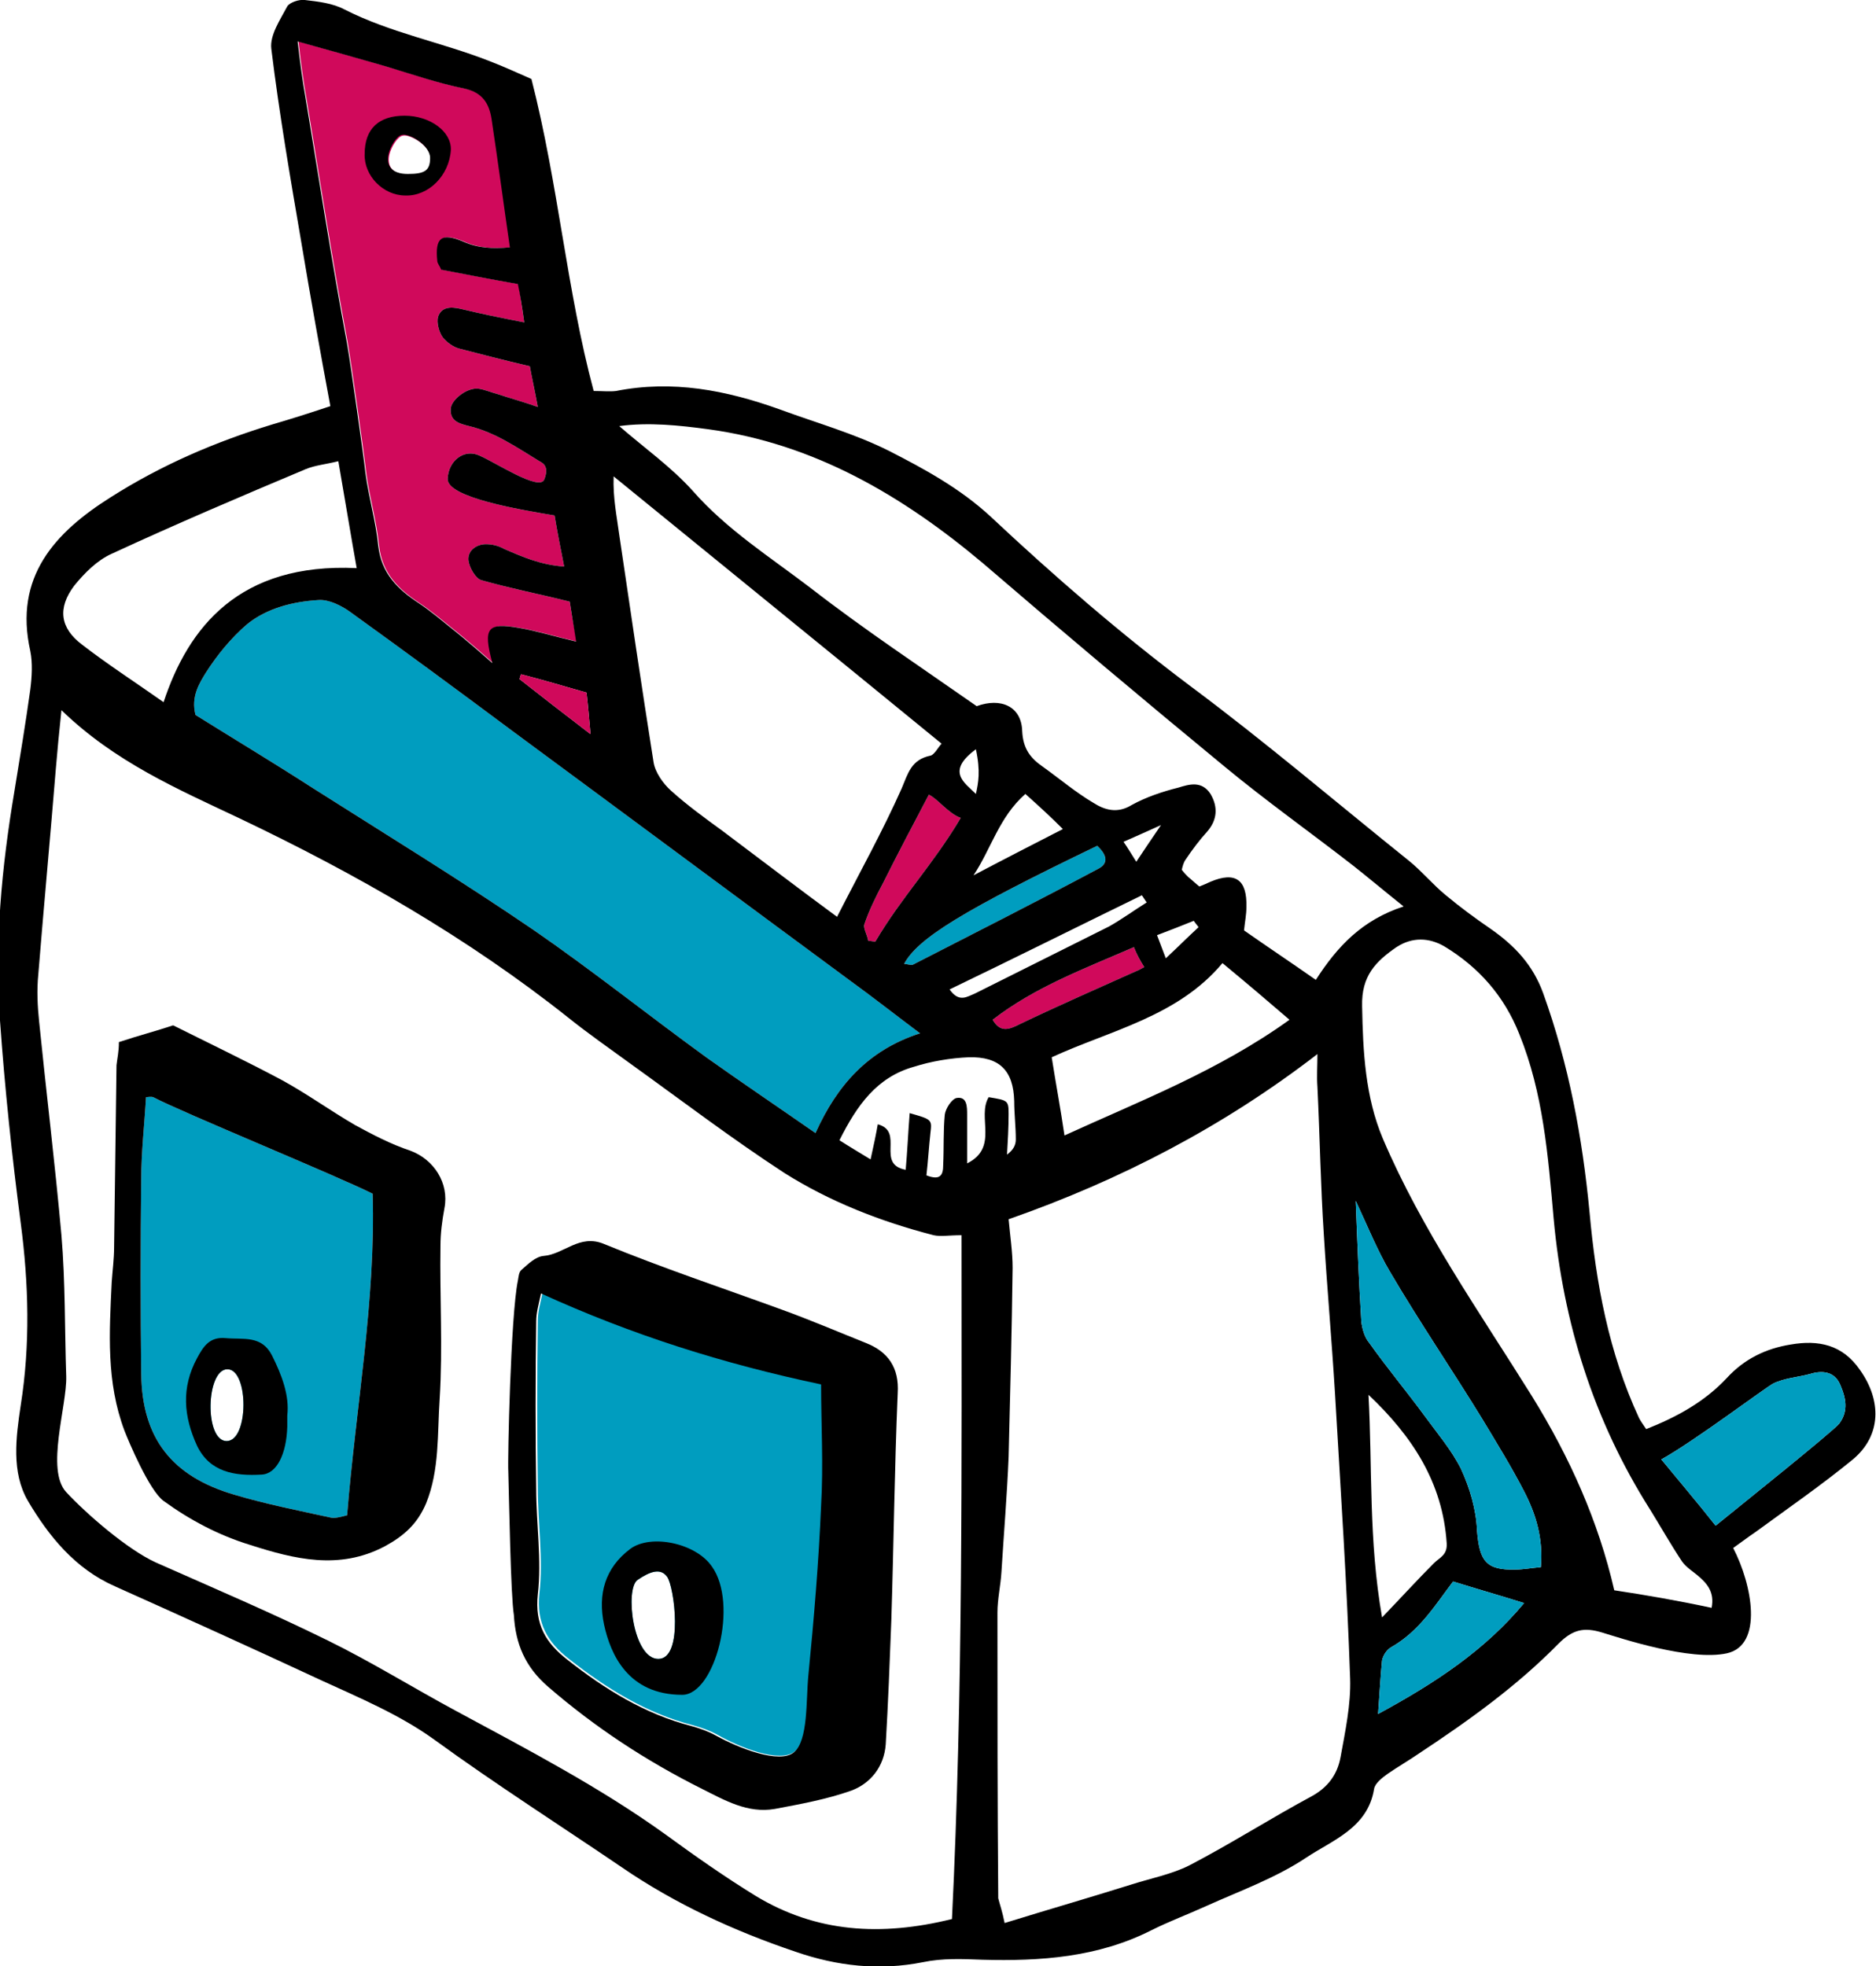 <?xml version="1.0" encoding="utf-8"?>
<!-- Generator: Adobe Illustrator 19.1.0, SVG Export Plug-In . SVG Version: 6.00 Build 0)  -->
<svg version="1.1" id="Calque_1" xmlns="http://www.w3.org/2000/svg" xmlns:xlink="http://www.w3.org/1999/xlink" x="0px" y="0px"
	 viewBox="0 0 235.1 246.4" style="enable-background:new 0 0 235.1 246.4;" xml:space="preserve">
<style type="text/css">
	.st0{fill:#009DBF;}
	.st1{fill:#D0095B;}
	.st2{fill:#009EC0;}
	.st3{fill:#D1005A;}
	.st4{fill:#C0BFBF;}
	.st5{enable-background:new    ;}
	.st6{fill:none;stroke:#D0095B;stroke-width:3;stroke-miterlimit:10;}
	.st7{fill:#FFFFFF;stroke:#D0095B;stroke-width:3;stroke-miterlimit:10;}
	.st8{fill:#FFFFFF;}
</style>
<g>
	<path class="st0" d="M46.7,149.6c-4.6-2.3-23.9-10.2-27.5-12.1c-0.3-0.1-0.7,0-0.9,0c-0.2,3.5-0.6,6.9-0.6,10.3
		c-0.1,8.1-0.1,16.3,0,24.4c0.1,8,3.8,12.8,11.6,15.1c4,1.2,8.1,2,12.2,2.9c0.5,0.1,1.2-0.1,2-0.3C44.6,176.3,47.1,162.9,46.7,149.6
		z M28.4,180.6c-2.8,0-2.6-9,0.1-9C31.2,171.6,31.2,180.6,28.4,180.6z"/>
	<path class="st0" d="M103.1,173.4c-12.3-2.6-23.7-6.2-35.1-11.4c-0.3,1.4-0.6,2.4-0.6,3.5c-0.1,7-0.1,14,0,21
		c0,4.4,0.7,8.9,0.2,13.2c-0.4,3.7,1,6.1,3.7,8.2c4.7,3.7,9.7,6.8,15.5,8.3c1.1,0.3,2.2,0.7,3.1,1.2c2.8,1.6,7.8,3.6,9.7,2.1
		c1.8-1.5,1.5-6.5,1.8-9.6c0.7-7.1,1.3-14.2,1.6-21.3C103.3,183.5,103.1,178.4,103.1,173.4z M82.5,207.9c-3.2,0-4.2-8.8-2.6-9.9
		c1.6-1.1,2.9-1.5,3.7-0.4C84.5,198.8,85.7,207.9,82.5,207.9z"/>
	<path class="st1" d="M71.4,75.4c-4-1-7.6-1.7-11.1-2.7c-0.7-0.2-1.5-1.6-1.6-2.5c-0.1-1.2,1-2,2.2-2c0.8,0,1.6,0.2,2.3,0.6
		c2.3,1,4.6,2,7.5,2.2c-0.5-2.5-0.9-4.6-1.2-6.4C64.7,63.8,56,62.3,56.1,60c0.1-2.3,2.1-3.8,4-2.9c1.9,0.8,7.5,4.5,8.1,3
		c0.6-1.5,0-2-0.6-2.3c-2.8-1.7-5.5-3.6-8.8-4.4c-1.2-0.3-2.5-0.6-2.3-2.3c0.2-1.1,2-2.5,3.4-2.4c0.8,0.1,1.7,0.5,2.5,0.7
		c1.5,0.5,3,0.9,5,1.6c-0.4-2.2-0.8-3.9-1-5.1c-3.4-0.8-6.1-1.5-8.8-2.2c-0.8-0.2-1.6-0.8-2.1-1.4c-0.5-0.7-0.8-1.9-0.6-2.6
		c0.4-1.2,1.5-1.3,2.8-1c2.5,0.6,4.9,1.1,8,1.7c-0.3-2-0.5-3.3-0.7-4.8c-3.4-0.6-6.5-1.2-9.6-1.8c-0.2-0.5-0.5-0.8-0.5-1.1
		c-0.3-2.9,0.5-3.6,3.3-2.4c1.8,0.8,3.7,0.9,5.8,0.7c-0.8-5.5-1.5-10.8-2.3-16.1c-0.3-1.9-1.1-3.3-3.4-3.8c-3.4-0.7-6.6-1.8-9.9-2.8
		c-3.5-1-7-2-11-3.1c0.3,2.6,0.6,4.9,1,7.1c1.7,10.3,3.3,20.6,5.2,30.8c0.5,2.9,2.1,14.3,2.3,16.2c0.4,3,1.3,6,1.6,9.1
		c0.4,3.5,2.5,5.5,5.1,7.2c1.5,1,2.9,2.2,4.4,3.4c1.5,1.2,3,2.5,4.8,4.1c-1.2-4.5-0.6-5.1,3.4-4.4c2.3,0.4,4.5,1.1,7.1,1.7
		C71.9,78.5,71.6,76.7,71.4,75.4z M51.2,21.9c-2.1,0-2.7-1.1-2.4-2.5c0.2-0.9,1-2.3,1.7-2.4c0.9-0.2,3.5,1.3,3.5,2.9
		C53.9,21.4,53.3,21.9,51.2,21.9z"/>
	<path d="M63.7,184.4c-0.1-1.3,0.3-19.6,1.2-23.9c0.1-0.5,0.1-1.1,0.5-1.4c0.8-0.7,1.7-1.6,2.7-1.7c2.6-0.2,4.5-2.8,7.6-1.5
		c7.3,3,14.8,5.5,22.2,8.2c3.6,1.3,7.1,2.8,10.6,4.2c2.8,1.1,4.2,3.1,4,6.3c-0.4,9.5-0.5,19-0.8,28.5c-0.2,5.2-0.4,10.4-0.7,15.5
		c-0.2,2.8-1.9,4.9-4.3,5.8c-3.1,1.1-6.4,1.7-9.6,2.3c-3.4,0.6-6.3-1.1-9.1-2.5c-7-3.5-13.4-7.7-19.3-12.8c-2.9-2.5-4.1-5.4-4.3-9
		C64,200,63.8,187.9,63.7,184.4z M99.5,219.6c1.8-1.5,1.5-6.5,1.8-9.6c0.7-7.1,1.3-14.2,1.6-21.3c0.3-5.1,0-10.3,0-15.2
		c-12.3-2.6-23.7-6.2-35.1-11.4c-0.3,1.4-0.6,2.4-0.6,3.5c-0.1,7-0.1,14,0,21c0,4.4,0.7,8.9,0.2,13.2c-0.4,3.8,1,6.1,3.7,8.2
		c4.7,3.7,9.7,6.8,15.5,8.3c1.1,0.3,2.2,0.7,3.1,1.2C92.6,219.1,97.7,221.1,99.5,219.6z"/>
	<path d="M14.9,130.6c2.4-0.8,4.7-1.4,6.8-2.1c4.6,2.3,9.2,4.5,13.7,6.9c3.1,1.7,6,3.8,9.1,5.6c2.2,1.2,4.5,2.4,6.9,3.2
		c3,1.1,4.9,4.1,4.3,7.2c-0.3,1.6-0.5,3.2-0.5,4.7c-0.1,6.4,0.3,12.8-0.1,19.2c-0.3,4.4,0,8.9-1.7,13.1c-1.1,2.6-2.8,4.1-5.2,5.4
		c-5.7,3-11.3,1.6-16.9-0.2c-3.9-1.2-7.5-3.1-10.8-5.5c-1.8-1.3-4.4-7.5-4.9-8.8c-2.3-6.1-1.9-12.3-1.6-18.6
		c0.1-1.5,0.3-2.9,0.3-4.4c0.1-7.6,0.2-15.2,0.3-22.8C14.7,132.6,14.9,131.8,14.9,130.6z M46.7,149.6c-4.6-2.3-23.9-10.2-27.5-12.1
		c-0.3-0.1-0.7,0-0.9,0c-0.2,3.5-0.6,6.9-0.6,10.3c-0.1,8.1-0.1,16.3,0,24.4c0.1,8,3.8,12.8,11.6,15.1c4,1.2,8.1,2,12.2,2.9
		c0.5,0.1,1.2-0.1,2-0.3C44.6,176.3,47.1,162.9,46.7,149.6z"/>
	<path d="M85.5,212.4c-6.8,0-9-5.1-9.8-8.8c-0.8-3.8,0.1-7.1,3.3-9.5c2.6-1.9,8.2-0.7,10.2,2.2C92.6,201,89.6,212.4,85.5,212.4z
		 M82.5,207.9c3.2,0,2-9.1,1.1-10.3c-0.8-1.1-2.1-0.7-3.7,0.4S79.3,207.9,82.5,207.9z"/>
	<path d="M36,177.4c0,0.6,0,1,0,1.4c-0.1,3.4-1.3,5.9-3.2,6c-3.4,0.2-6.5-0.3-8.1-3.6c-1.7-3.7-2-7.3,0-11c0.8-1.5,1.6-2.7,3.6-2.5
		c2.2,0.2,4.5-0.4,5.8,2.2C35.3,172.3,36.3,174.9,36,177.4z M28.5,171.6c-2.7,0-2.9,9-0.1,9S31.2,171.6,28.5,171.6z"/>
	<path class="st0" d="M24.5,89.6c4.8,3,9.8,6,14.6,9.1c9.3,5.9,18.6,11.6,27.7,17.8c7.4,5.1,14.4,10.7,21.7,16
		c4.5,3.2,9.1,6.3,13.7,9.5c2.7-6,6.6-10.4,13.1-12.5c-3.2-2.4-6-4.6-8.9-6.7c-14.1-10.4-28.1-20.8-42.2-31.2
		c-6.7-5-13.5-10-20.3-14.9c-1.1-0.8-2.7-1.6-4-1.5c-3.2,0.2-6.4,1-8.9,3c-2,1.7-3.8,3.9-5.2,6.1C25,85.6,23.9,87.3,24.5,89.6z"/>
	<path class="st0" d="M137.5,106c-16.8,8.1-22.5,11.6-24.2,14.8c0.4,0,0.8,0.2,1.1,0.1c7.8-4,15.5-7.9,23.2-12
		C139,108.2,138.7,107.1,137.5,106z"/>
	<path class="st1" d="M108.8,117.9c0.3,0,0.6,0.1,0.9,0.1c3.3-5.6,7.2-9.6,10.7-15.5c-1.5-0.5-3-2.5-4-2.9c-2,3.8-3.9,7.4-5.7,11
		c-0.9,1.7-1.8,3.5-2.4,5.3C108.2,116.4,108.7,117.2,108.8,117.9z"/>
	<path class="st1" d="M142.1,118.7c-6.2,2.7-12.4,5-17.7,9.1c1,1.7,2.1,1.2,3.5,0.5c4.8-2.3,9.6-4.4,14.5-6.6c0.3-0.1,0.6-0.3,1-0.5
		C142.9,120.4,142.5,119.7,142.1,118.7z"/>
	<path d="M41.4,50.9c-1.3-7-2.5-13.7-3.6-20.3C36.4,22.4,35,14.3,34,6.1c-0.2-1.7,1.1-3.6,2-5.3c0.3-0.5,1.5-0.9,2.2-0.8
		c1.7,0.2,3.5,0.4,5,1.2c5.7,2.9,12.1,4.1,18,6.4c2.1,0.8,4,1.7,5.4,2.3c3.4,13.3,4.4,26.4,7.8,39.1c1.1,0,2,0.1,2.8,0
		c7.1-1.4,13.8-0.1,20.5,2.3c4.6,1.7,9.3,3,13.7,5.2c4.5,2.3,8.9,4.7,12.7,8.2c8,7.5,16.3,14.7,25.1,21.3c9.4,7,18.3,14.6,27.4,21.9
		c1.6,1.3,3,3,4.6,4.3c1.8,1.5,3.7,2.9,5.6,4.2c3,2.1,5.3,4.5,6.6,8.1c3.2,8.9,4.9,18,5.8,27.4c0.8,8.9,2.4,17.6,6.2,25.8
		c0.2,0.4,0.5,0.8,0.9,1.4c3.8-1.5,7.3-3.4,10.1-6.4c2.2-2.4,4.9-3.7,8-4.2c3.5-0.6,6.5,0,8.7,3.2c2.7,3.8,2.7,8.2-0.9,11.2
		c-3.9,3.2-8.1,6.1-12.2,9.1c-0.9,0.6-1.8,1.3-2.8,2c2.4,4.6,3.8,12.2-0.8,13.2c-4.6,1-13.3-1.9-15.6-2.6c-2.3-0.7-3.7-0.4-5.5,1.4
		c-5.2,5.3-11.2,9.6-17.4,13.7c-1.3,0.9-2.7,1.7-4,2.6c-0.7,0.5-1.6,1.2-1.7,1.9c-0.8,4.9-5.2,6.4-8.5,8.6
		c-3.9,2.6-8.4,4.2-12.6,6.1c-2.2,1-4.6,1.9-6.8,3c-6.7,3.4-13.9,3.9-21.2,3.7c-2.5-0.1-5-0.2-7.4,0.3c-5.5,1.1-10.8,0.5-16-1.3
		c-7.7-2.6-15.1-6-21.8-10.6c-7.8-5.3-15.8-10.4-23.5-16c-4.3-3.1-9.3-5.2-14.1-7.4c-8.6-4-17.2-7.9-25.9-11.8
		c-5-2.2-8.3-6.3-10.9-10.7c-2.1-3.6-1.5-8-0.9-12c1.2-7.6,1-15.2,0-22.8c-1.1-8.4-2-16.9-2.6-25.4c-0.7-9.6,0.2-19.2,1.8-28.7
		c0.7-4.3,1.4-8.5,2-12.8c0.2-1.6,0.3-3.3,0-4.8c-2.1-9.3,3.1-14.9,10.1-19.3c6.3-4,13-6.9,20.2-9.1C36.5,52.5,38.7,51.8,41.4,50.9z
		 M208.2,182.9c2.3,2.8,4.6,5.5,6.8,8.3c3.2-2.6,14.7-11.8,15.5-12.8c1.2-1.6,0.8-3.3,0.1-4.9c-0.7-1.6-2.2-1.8-3.8-1.3
		c-1.5,0.4-3.2,0.5-4.6,1.2C221.1,174,212.2,180.7,208.2,182.9z M120.5,154.8c-1.6,0-2.6,0.2-3.5,0c-6.6-1.7-13-4.2-18.7-7.8
		c-6.6-4.3-12.9-9.1-19.3-13.7c-2.6-1.9-5.2-3.7-7.7-5.7c-12.7-10.1-26.7-18.1-41.4-25.1c-7.6-3.6-15.5-7-22.2-13.5
		c-0.3,2.8-0.5,5-0.7,7.3c-0.7,8.6-1.5,17.2-2.2,25.8c-0.2,2-0.1,4,0.1,5.9c0.9,8.9,2,17.9,2.8,26.8c0.5,5.9,0.4,11.8,0.6,17.7
		c0.1,3.7-2.6,11.7,0,14.5c2.6,2.8,7.7,7.2,11.2,8.8c7.2,3.2,14.5,6.3,21.6,9.8c5.5,2.7,10.8,6,16.2,8.9c8.9,4.8,17.9,9.5,26.1,15.4
		c3.7,2.7,7.4,5.3,11.3,7.7c7.6,4.6,15.7,5.1,24.6,2.9C120.7,211.9,120.5,183.4,120.5,154.8z M125.9,241c5.5-1.7,10.7-3.2,15.8-4.8
		c2.5-0.8,5.1-1.3,7.3-2.4c5.2-2.7,10.2-5.9,15.4-8.7c2-1.1,3.2-2.7,3.6-4.9c0.6-3.3,1.3-6.6,1.2-9.8c-0.4-11.9-1.2-23.8-1.9-35.8
		c-0.4-6.6-1-13.3-1.4-19.9c-0.4-6.1-0.5-12.3-0.8-18.5c-0.1-1.3,0-2.6,0-4.1c-11.8,9.1-24.7,15.8-38.7,20.7
		c0.2,2.2,0.5,4.1,0.5,6.1c-0.1,7.9-0.3,15.8-0.5,23.7c-0.2,4.8-0.6,9.6-0.9,14.4c-0.1,1.7-0.5,3.4-0.5,5.1c0,11.9,0,23.9,0.1,35.8
		C125.3,238.7,125.6,239.5,125.9,241z M24.5,89.6c4.8,3,9.8,6,14.6,9.1c9.3,5.9,18.6,11.6,27.7,17.8c7.4,5.1,14.4,10.7,21.7,16
		c4.5,3.2,9.1,6.3,13.7,9.5c2.7-6,6.6-10.4,13.1-12.5c-3.2-2.4-6-4.6-8.9-6.7c-14.1-10.4-28.1-20.8-42.2-31.2
		c-6.7-5-13.5-10-20.3-14.9c-1.1-0.8-2.7-1.6-4-1.5c-3.2,0.2-6.4,1-8.9,3c-2,1.7-3.8,3.9-5.2,6.1C25,85.6,23.9,87.3,24.5,89.6z
		 M175.9,113.6c-2.5-2-4.4-3.6-6.3-5.1c-5.4-4.2-10.9-8.1-16.1-12.4c-10.2-8.4-20.3-16.9-30.3-25.5c-10.1-8.5-21.2-15-34.4-16.8
		c-3.7-0.5-7.5-0.9-11.2-0.4c3.1,2.7,6.5,5.1,9.2,8.1c4.3,4.9,9.7,8.3,14.8,12.2c6.7,5.2,13.8,9.9,20.8,14.8c3-1.1,5.6,0,5.7,3.1
		c0.1,2.2,1,3.4,2.6,4.5c2.1,1.5,4.1,3.2,6.3,4.5c1.4,0.9,3,1.4,4.8,0.3c1.8-1,3.9-1.7,5.9-2.2c1.3-0.4,2.9-0.9,4,0.8
		c1,1.7,0.8,3.3-0.4,4.7c-1,1.1-1.9,2.3-2.7,3.5c-0.3,0.4-0.4,0.9-0.5,1.3c0.3,0.4,0.5,0.6,0.8,0.9c0.5,0.4,0.9,0.8,1.4,1.2
		c0.5-0.2,1-0.4,1.4-0.6c3.1-1.3,4.6-0.3,4.5,3.2c0,0.9-0.2,1.9-0.3,2.9c3,2.1,6,4.1,9,6.2C167.6,118.6,170.7,115.3,175.9,113.6z
		 M64.9,35.6c-3.4-0.6-6.5-1.2-9.6-1.8c-0.2-0.5-0.5-0.8-0.5-1.1c-0.3-2.9,0.5-3.6,3.3-2.4c1.8,0.8,3.7,0.9,5.8,0.7
		c-0.8-5.5-1.5-10.8-2.3-16.1c-0.3-1.9-1.1-3.3-3.4-3.8c-3.4-0.7-6.6-1.8-9.9-2.8c-3.5-1-7-2-11-3.1c0.3,2.6,0.6,4.9,1,7.1
		c1.7,10.3,3.3,20.6,5.2,30.8c0.5,2.9,2.1,14.3,2.3,16.2c0.4,3,1.3,6,1.6,9.1c0.4,3.5,2.5,5.5,5.1,7.2c1.5,1,2.9,2.2,4.4,3.4
		c1.5,1.2,3,2.5,4.8,4.1c-1.2-4.5-0.6-5.1,3.4-4.4c2.3,0.4,4.5,1.1,7.1,1.7c-0.3-1.9-0.6-3.7-0.8-5c-4-1-7.6-1.7-11.1-2.7
		c-0.7-0.2-1.5-1.6-1.6-2.5c-0.1-1.2,1-2,2.2-2c0.8,0,1.6,0.2,2.3,0.6c2.3,1,4.6,2,7.5,2.2c-0.5-2.5-0.9-4.6-1.2-6.4
		C64.7,63.8,56,62.3,56.1,60c0.1-2.3,2.1-3.8,4-2.9c1.9,0.8,7.5,4.5,8.1,3c0.6-1.5,0-2-0.6-2.3c-2.8-1.7-5.5-3.6-8.8-4.4
		c-1.2-0.3-2.5-0.6-2.3-2.3c0.2-1.1,2-2.5,3.4-2.4c0.8,0.1,1.7,0.5,2.5,0.7c1.5,0.5,3,0.9,5,1.6c-0.4-2.2-0.8-3.9-1-5.1
		c-3.4-0.8-6.1-1.5-8.8-2.2c-0.8-0.2-1.6-0.8-2.1-1.4c-0.5-0.7-0.8-1.9-0.6-2.6c0.4-1.2,1.5-1.3,2.8-1c2.5,0.6,4.9,1.1,8,1.7
		C65.4,38.3,65.2,37,64.9,35.6z M214.5,201.5c0.4-2-0.6-3.1-1.8-4.1c-0.6-0.5-1.4-1-1.9-1.7c-1.4-2.1-2.7-4.4-4-6.5
		c-7.1-11.2-10.9-23.4-12.1-36.5c-0.7-7.9-1.3-15.7-4.3-23.1c-1.9-4.8-5.1-8.4-9.4-11c-1.9-1.1-4-1.2-6,0.1
		c-2.6,1.8-4.4,3.6-4.3,7.4c0.1,5.7,0.4,11.4,2.6,16.6c4.9,11.5,12.1,21.7,18.7,32.3c4.7,7.6,8.3,15.6,10.3,24.3
		C206.3,199.9,210.3,200.6,214.5,201.5z M118,93.2c-13.8-11.3-27.5-22.4-41.1-33.5c-0.1,2.7,0.4,5,0.7,7.3c1.4,9.5,2.8,19,4.3,28.5
		c0.2,1.3,1.2,2.7,2.2,3.6c2,1.8,4.2,3.4,6.4,5c4.8,3.6,9.5,7.2,14.4,10.8c2.8-5.5,5.7-10.7,8.1-16.1c0.8-1.9,1.2-3.6,3.6-4.1
		C117.1,94.6,117.6,93.6,118,93.2z M20.5,88c3.1-9.4,9.5-17.5,24.2-16.8c-0.8-4.5-1.5-8.8-2.3-13.4c-1.6,0.4-2.9,0.5-4.1,1
		c-8.1,3.4-16.3,6.9-24.3,10.6c-1.8,0.8-3.4,2.4-4.7,4c-2.1,2.8-1.8,5.3,1,7.4C13.4,83.2,16.8,85.4,20.5,88z M193.1,196.4
		c0.3-3.6-0.6-6.6-2.1-9.5c-1.6-3.1-3.4-6-5.2-9c-3.8-6.2-7.9-12.2-11.6-18.5c-1.6-2.7-2.8-5.7-4.3-8.9c0.2,5.3,0.4,10.2,0.7,15.1
		c0.1,0.9,0.4,2,1,2.7c2.2,3.1,4.7,6.1,6.9,9.1c1.6,2.2,3.4,4.3,4.6,6.7c1.1,2.4,1.9,5.1,2,7.7c0.3,3.8,1.1,5,4.8,4.9
		C190.9,196.7,191.9,196.5,193.1,196.4z M153.2,120.7c-5.6,6.7-14,8.4-21.4,11.8c0.5,3.2,1.1,6.4,1.6,9.8
		c9.4-4.3,19.3-8.1,28.2-14.5C158.7,125.3,156.1,123.1,153.2,120.7z M171.5,174.8c0.5,9.2,0,18.2,1.7,27.9c2.5-2.6,4.5-4.8,6.5-6.8
		c0.7-0.7,1.7-1,1.6-2.5C180.8,185.8,177,180,171.5,174.8z M114,139.5c2.8,0.8,2.8,0.8,2.6,2.5c-0.2,1.8-0.3,3.6-0.5,5.3
		c1.8,0.7,2.1-0.1,2.1-1.3c0.1-2.1,0-4.2,0.2-6.3c0.1-0.8,0.9-2,1.5-2.1c1.3-0.2,1.3,1.1,1.3,2.1c0,2,0,4.1,0,6.1
		c4-2,1.2-5.8,2.7-8.3c2.4,0.4,2.5,0.4,2.5,2.1c0,1.7-0.1,3.4-0.2,5.1c0.8-0.6,1.1-1.2,1.1-1.9c0-1.6-0.2-3.2-0.2-4.8
		c-0.1-3.8-1.8-5.6-5.7-5.5c-2.3,0.1-4.7,0.5-6.9,1.2c-4.6,1.3-7.1,4.8-9.3,9.2c1.4,0.9,2.6,1.6,3.9,2.4c0.4-1.8,0.7-3.2,0.9-4.4
		c3.4,0.9-0.3,5,3.5,5.7C113.7,144.4,113.8,142.1,114,139.5z M172.7,214.8c7.2-3.9,13.4-8,18.3-13.9c-3.2-1-6-1.8-8.9-2.7
		c-2.2,2.9-4.2,6.2-7.7,8.2c-0.6,0.3-1.1,1.1-1.2,1.7C173,210.1,172.9,212.1,172.7,214.8z M137.5,106c-16.8,8.1-22.5,11.6-24.2,14.8
		c0.4,0,0.8,0.2,1.1,0.1c7.8-4,15.5-7.9,23.2-12C139,108.2,138.7,107.1,137.5,106z M108.8,117.9c0.3,0,0.6,0.1,0.9,0.1
		c3.3-5.6,7.2-9.6,10.7-15.5c-1.5-0.5-3-2.5-4-2.9c-2,3.8-3.9,7.4-5.7,11c-0.9,1.7-1.8,3.5-2.4,5.3
		C108.2,116.4,108.7,117.2,108.8,117.9z M142.1,118.7c-6.2,2.7-12.4,5-17.7,9.1c1,1.7,2.1,1.2,3.5,0.5c4.8-2.3,9.6-4.4,14.5-6.6
		c0.3-0.1,0.6-0.3,1-0.5C142.9,120.4,142.5,119.7,142.1,118.7z M128.5,99.5c-3.3,2.9-4.3,6.9-6.5,10.2c3.6-1.9,7.3-3.8,11.2-5.8
		C131.7,102.4,130.4,101.2,128.5,99.5z M143.7,113.1c-0.2-0.3-0.4-0.6-0.6-0.9c-8,3.9-16,7.9-24.1,11.8c1.2,1.7,2.2,0.9,3.2,0.5
		c5.6-2.8,11.2-5.6,16.8-8.4C140.6,115.2,142.1,114.1,143.7,113.1z M65.3,84.5c-0.1,0.2-0.1,0.4-0.2,0.6c2.8,2.2,5.5,4.3,8.9,6.9
		c-0.2-2.1-0.3-3.6-0.5-5.2C70.7,86,68,85.2,65.3,84.5z M150.2,116.2c-0.2-0.3-0.4-0.5-0.6-0.8c-1.5,0.6-3,1.2-4.6,1.8
		c0.4,1.1,0.7,1.8,1.1,2.9C147.7,118.6,148.9,117.4,150.2,116.2z M140.8,105.5c0.5,0.7,0.9,1.4,1.6,2.5c1-1.5,1.8-2.7,3.1-4.6
		C143.5,104.3,142.4,104.8,140.8,105.5z M122.3,93.9c-3.8,2.8-1.4,4.2,0,5.6C122.6,98.1,122.9,96.7,122.3,93.9z"/>
	<path d="M50.7,14.5c3.2,0,5.9,2,5.8,4.3c-0.2,3.2-2.8,5.8-5.7,5.7c-2.8,0-5.2-2.5-5.1-5.2C45.7,16.1,47.5,14.5,50.7,14.5z
		 M53.9,19.8c0-1.6-2.6-3.1-3.5-2.9c-0.7,0.1-1.5,1.5-1.7,2.4c-0.3,1.4,0.3,2.5,2.4,2.5S53.9,21.4,53.9,19.8z"/>
	<path class="st1" d="M65.3,84.5c-0.1,0.2-0.1,0.4-0.2,0.6c2.8,2.2,5.5,4.3,8.9,6.9c-0.2-2.1-0.3-3.6-0.5-5.2
		C70.7,86,68,85.2,65.3,84.5z"/>
	<path class="st0" d="M193.1,196.4c0.3-3.6-0.6-6.6-2.1-9.5c-1.6-3.1-3.4-6-5.2-9c-3.8-6.2-7.9-12.2-11.6-18.5
		c-1.6-2.7-2.8-5.7-4.3-8.9c0.2,5.3,0.4,10.2,0.7,15.1c0.1,0.9,0.4,2,1,2.7c2.2,3.1,4.7,6.1,6.9,9.1c1.6,2.2,3.4,4.3,4.6,6.7
		c1.1,2.4,1.9,5.1,2,7.7c0.3,3.8,1.1,5,4.8,4.9C190.9,196.7,191.9,196.5,193.1,196.4z"/>
	<path class="st0" d="M172.7,214.8c7.2-3.9,13.4-8,18.3-13.9c-3.2-1-6-1.8-8.9-2.7c-2.2,2.9-4.2,6.2-7.7,8.2
		c-0.6,0.3-1.1,1.1-1.2,1.7C173,210.1,172.9,212.1,172.7,214.8z"/>
	<path class="st0" d="M208.2,182.9c2.3,2.8,4.6,5.5,6.8,8.3c3.2-2.6,14.7-11.8,15.5-12.8c1.2-1.6,0.8-3.3,0.1-4.9
		c-0.7-1.6-2.2-1.8-3.8-1.3c-1.5,0.4-3.2,0.5-4.6,1.2C221.1,174,212.2,180.7,208.2,182.9z"/>
</g>
</svg>
